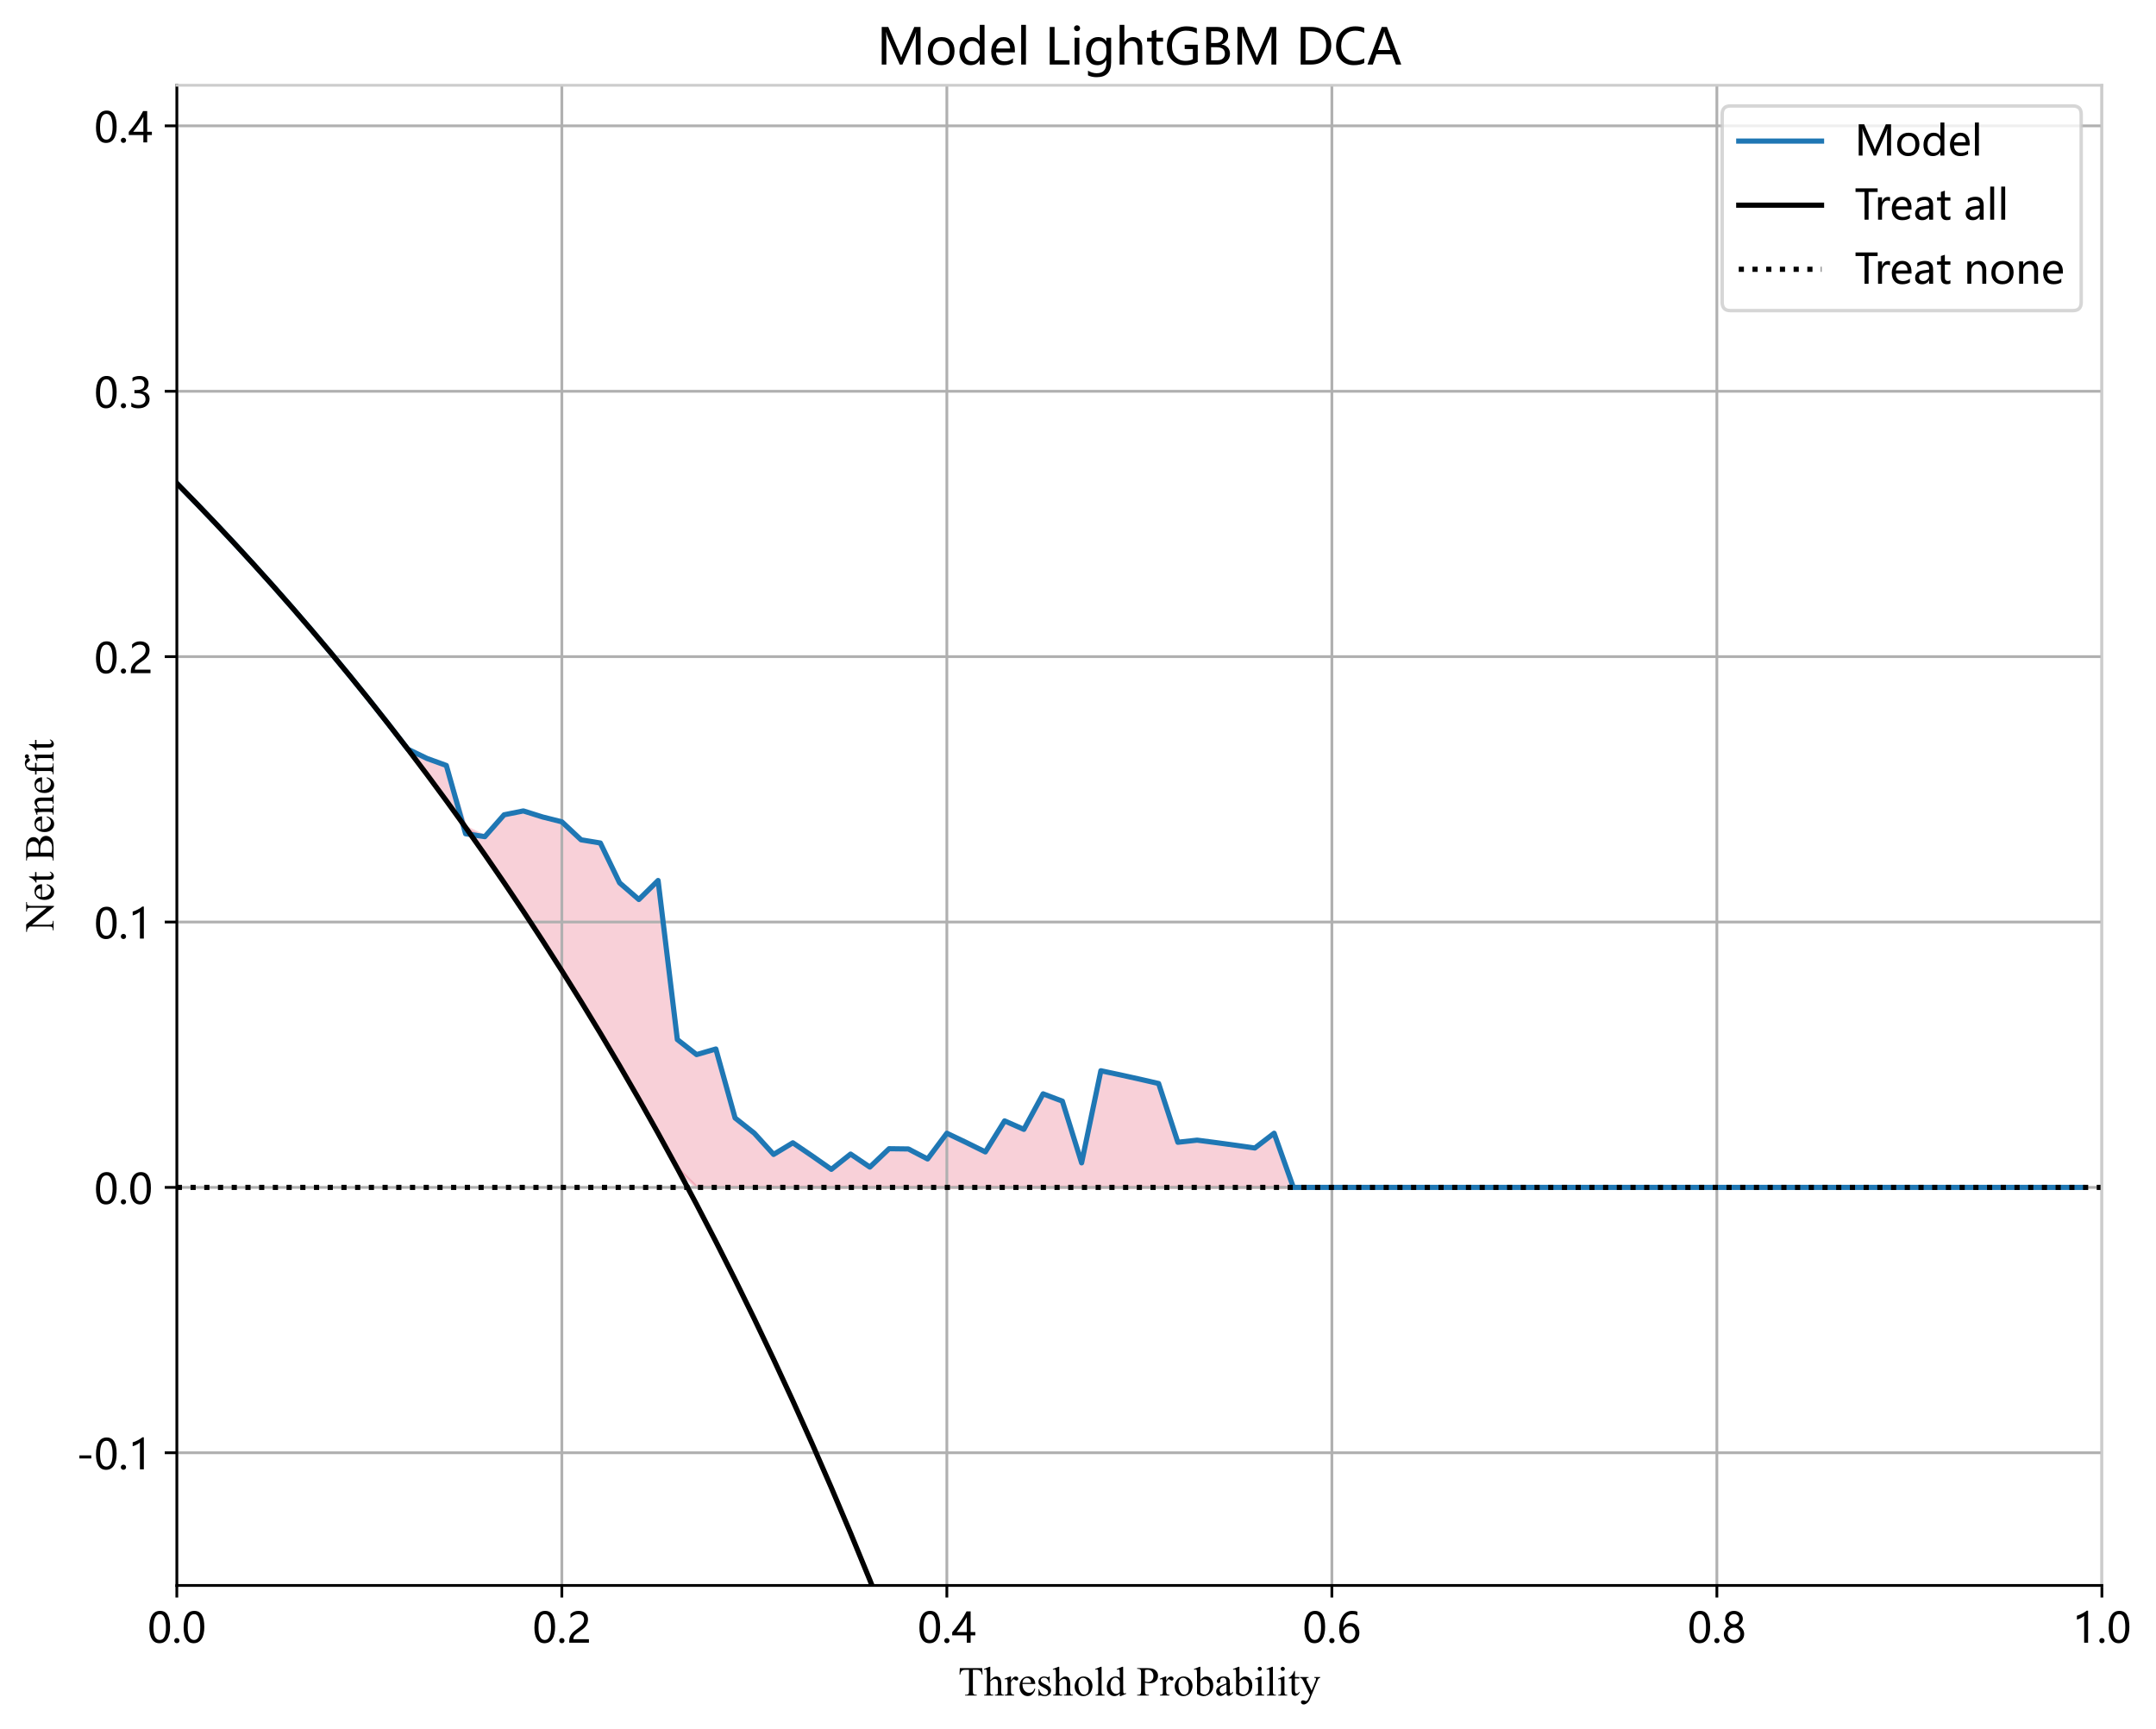 <?xml version="1.0" encoding="utf-8" standalone="no"?>
<!DOCTYPE svg PUBLIC "-//W3C//DTD SVG 1.1//EN"
  "http://www.w3.org/Graphics/SVG/1.1/DTD/svg11.dtd">
<!-- Created with matplotlib (https://matplotlib.org/) -->
<svg height="501.288pt" version="1.1" viewBox="0 0 624.936 501.288" width="624.936pt" xmlns="http://www.w3.org/2000/svg" xmlns:xlink="http://www.w3.org/1999/xlink">
 <defs>
  <style type="text/css">
*{stroke-linecap:butt;stroke-linejoin:round;}
  </style>
 </defs>
 <g id="figure_1">
  <g id="patch_1">
   <path d="M 0 501.288 
L 624.936 501.288 
L 624.936 0 
L 0 0 
z
" style="fill:#ffffff;"/>
  </g>
  <g id="axes_1">
   <g id="patch_2">
    <path d="M 51.254 459.591 
L 609.254 459.591 
L 609.254 24.711 
L 51.254 24.711 
z
" style="fill:#ffffff;"/>
   </g>
   <g id="PolyCollection_1">
    <defs>
     <path d="M 51.254 -361.185 
L 51.254 -361.185 
L 56.834 -355.476 
L 62.414 -349.651 
L 67.994 -343.705 
L 73.574 -337.636 
L 79.154 -331.438 
L 84.734 -325.109 
L 90.314 -318.644 
L 95.894 -312.038 
L 101.474 -305.288 
L 107.054 -298.387 
L 112.634 -291.331 
L 118.214 -284.114 
L 123.794 -281.424 
L 129.374 -279.401 
L 134.954 -261.446 
L 140.534 -258.764 
L 146.114 -265.096 
L 151.694 -266.221 
L 157.274 -264.468 
L 162.854 -263.062 
L 168.434 -257.846 
L 174.014 -256.923 
L 179.594 -245.375 
L 185.174 -240.546 
L 190.754 -246.054 
L 196.334 -199.946 
L 201.914 -195.586 
L 207.494 -197.211 
L 213.074 -177.212 
L 218.654 -172.789 
L 224.234 -166.646 
L 229.814 -170.019 
L 235.394 -166.228 
L 240.974 -162.323 
L 246.554 -166.751 
L 252.134 -162.977 
L 257.714 -168.304 
L 263.294 -168.232 
L 268.874 -165.326 
L 274.454 -172.789 
L 280.034 -170.129 
L 285.614 -167.376 
L 291.194 -176.37 
L 296.774 -173.911 
L 302.354 -184.207 
L 307.934 -182.093 
L 313.514 -164.199 
L 319.094 -190.904 
L 324.674 -189.72 
L 330.254 -188.489 
L 335.834 -187.208 
L 341.414 -170.173 
L 346.994 -170.785 
L 352.574 -170.059 
L 358.154 -169.301 
L 363.734 -168.508 
L 369.314 -172.789 
L 374.894 -157.09 
L 380.474 -157.09 
L 386.054 -157.09 
L 391.634 -157.09 
L 397.214 -157.09 
L 402.794 -157.09 
L 408.374 -157.09 
L 413.954 -157.09 
L 419.534 -157.09 
L 425.114 -157.09 
L 430.694 -157.09 
L 436.274 -157.09 
L 441.854 -157.09 
L 447.434 -157.09 
L 453.014 -157.09 
L 458.594 -157.09 
L 464.174 -157.09 
L 469.754 -157.09 
L 475.334 -157.09 
L 480.914 -157.09 
L 486.494 -157.09 
L 492.074 -157.09 
L 497.654 -157.09 
L 503.234 -157.09 
L 508.814 -157.09 
L 514.394 -157.09 
L 519.974 -157.09 
L 525.554 -157.09 
L 531.134 -157.09 
L 536.714 -157.09 
L 542.294 -157.09 
L 547.874 -157.09 
L 553.454 -157.09 
L 559.034 -157.09 
L 564.614 -157.09 
L 570.194 -157.09 
L 575.774 -157.09 
L 581.354 -157.09 
L 586.934 -157.09 
L 592.514 -157.09 
L 598.094 -157.09 
L 603.674 -157.09 
L 603.674 -157.09 
L 603.674 -157.09 
L 598.094 -157.09 
L 592.514 -157.09 
L 586.934 -157.09 
L 581.354 -157.09 
L 575.774 -157.09 
L 570.194 -157.09 
L 564.614 -157.09 
L 559.034 -157.09 
L 553.454 -157.09 
L 547.874 -157.09 
L 542.294 -157.09 
L 536.714 -157.09 
L 531.134 -157.09 
L 525.554 -157.09 
L 519.974 -157.09 
L 514.394 -157.09 
L 508.814 -157.09 
L 503.234 -157.09 
L 497.654 -157.09 
L 492.074 -157.09 
L 486.494 -157.09 
L 480.914 -157.09 
L 475.334 -157.09 
L 469.754 -157.09 
L 464.174 -157.09 
L 458.594 -157.09 
L 453.014 -157.09 
L 447.434 -157.09 
L 441.854 -157.09 
L 436.274 -157.09 
L 430.694 -157.09 
L 425.114 -157.09 
L 419.534 -157.09 
L 413.954 -157.09 
L 408.374 -157.09 
L 402.794 -157.09 
L 397.214 -157.09 
L 391.634 -157.09 
L 386.054 -157.09 
L 380.474 -157.09 
L 374.894 -157.09 
L 369.314 -157.09 
L 363.734 -157.09 
L 358.154 -157.09 
L 352.574 -157.09 
L 346.994 -157.09 
L 341.414 -157.09 
L 335.834 -157.09 
L 330.254 -157.09 
L 324.674 -157.09 
L 319.094 -157.09 
L 313.514 -157.09 
L 307.934 -157.09 
L 302.354 -157.09 
L 296.774 -157.09 
L 291.194 -157.09 
L 285.614 -157.09 
L 280.034 -157.09 
L 274.454 -157.09 
L 268.874 -157.09 
L 263.294 -157.09 
L 257.714 -157.09 
L 252.134 -157.09 
L 246.554 -157.09 
L 240.974 -157.09 
L 235.394 -157.09 
L 229.814 -157.09 
L 224.234 -157.09 
L 218.654 -157.09 
L 213.074 -157.09 
L 207.494 -157.09 
L 201.914 -157.09 
L 196.334 -162.606 
L 190.754 -172.789 
L 185.174 -182.705 
L 179.594 -192.363 
L 174.014 -201.773 
L 168.434 -210.946 
L 162.854 -219.888 
L 157.274 -228.61 
L 151.694 -237.12 
L 146.114 -245.424 
L 140.534 -253.53 
L 134.954 -261.446 
L 129.374 -269.178 
L 123.794 -276.732 
L 118.214 -284.114 
L 112.634 -291.331 
L 107.054 -298.387 
L 101.474 -305.288 
L 95.894 -312.038 
L 90.314 -318.644 
L 84.734 -325.109 
L 79.154 -331.438 
L 73.574 -337.636 
L 67.994 -343.705 
L 62.414 -349.651 
L 56.834 -355.476 
L 51.254 -361.185 
z
" id="m9f1c7fc26a" style="stroke:#dc143c;stroke-opacity:0.2;"/>
    </defs>
    <g clip-path="url(#p919f50ccfc)">
     <use style="fill:#dc143c;fill-opacity:0.2;stroke:#dc143c;stroke-opacity:0.2;" x="0" xlink:href="#m9f1c7fc26a" y="501.288"/>
    </g>
   </g>
   <g id="matplotlib.axis_1">
    <g id="xtick_1">
     <g id="line2d_1">
      <path clip-path="url(#p919f50ccfc)" d="M 51.254 459.591 
L 51.254 24.711 
" style="fill:none;stroke:#b0b0b0;stroke-linecap:square;stroke-width:0.8;"/>
     </g>
     <g id="line2d_2">
      <defs>
       <path d="M 0 0 
L 0 3.5 
" id="mbd2f97ac6e" style="stroke:#000000;stroke-width:0.8;"/>
      </defs>
      <g>
       <use style="stroke:#000000;stroke-width:0.8;" x="51.254" xlink:href="#mbd2f97ac6e" y="459.591"/>
      </g>
     </g>
     <g id="text_1">
      <!-- 0.0 -->
      <defs>
       <path d="M 4.438 36.328 
Q 4.438 56.344 11.078 66.625 
Q 17.719 76.906 30.328 76.906 
Q 54.344 76.906 54.344 38.141 
Q 54.344 19 47.578 8.859 
Q 40.828 -1.266 28.609 -1.266 
Q 17.094 -1.266 10.766 8.344 
Q 4.438 17.969 4.438 36.328 
z
M 14.203 36.766 
Q 14.203 6.641 29.5 6.641 
Q 44.531 6.641 44.531 37.25 
Q 44.531 68.953 29.781 68.953 
Q 14.203 68.953 14.203 36.766 
z
" id="MicrosoftYaHei-48"/>
       <path d="M 5.812 5.031 
Q 5.812 7.672 7.609 9.469 
Q 9.422 11.281 12.109 11.281 
Q 14.844 11.281 16.641 9.453 
Q 18.453 7.625 18.453 5.031 
Q 18.453 2.484 16.641 0.656 
Q 14.844 -1.172 12.062 -1.172 
Q 9.375 -1.172 7.594 0.656 
Q 5.812 2.484 5.812 5.031 
z
" id="MicrosoftYaHei-46"/>
      </defs>
      <g transform="translate(42.773 476.183)scale(0.12 -0.12)">
       <use xlink:href="#MicrosoftYaHei-48"/>
       <use x="58.643" xlink:href="#MicrosoftYaHei-46"/>
       <use x="82.715" xlink:href="#MicrosoftYaHei-48"/>
      </g>
     </g>
    </g>
    <g id="xtick_2">
     <g id="line2d_3">
      <path clip-path="url(#p919f50ccfc)" d="M 162.854 459.591 
L 162.854 24.711 
" style="fill:none;stroke:#b0b0b0;stroke-linecap:square;stroke-width:0.8;"/>
     </g>
     <g id="line2d_4">
      <g>
       <use style="stroke:#000000;stroke-width:0.8;" x="162.854" xlink:href="#mbd2f97ac6e" y="459.591"/>
      </g>
     </g>
     <g id="text_2">
      <!-- 0.2 -->
      <defs>
       <path d="M 41.656 55.812 
Q 41.656 61.922 37.797 65.406 
Q 33.938 68.891 27.297 68.891 
Q 22.609 68.891 17.812 66.5 
Q 13.031 64.109 8.891 59.672 
L 8.891 68.953 
Q 12.594 72.797 17.297 74.844 
Q 22.016 76.906 28.375 76.906 
Q 38.625 76.906 44.875 71.406 
Q 51.125 65.922 51.125 56.547 
Q 51.125 48.188 47.281 42.078 
Q 43.453 35.984 34.188 29.594 
Q 24.703 23.047 21.5 20.219 
Q 18.312 17.391 17.031 14.797 
Q 15.766 12.203 15.766 8.5 
L 53.375 8.5 
L 53.375 0 
L 5.812 0 
L 5.812 3.766 
Q 5.812 10.297 7.594 14.859 
Q 9.375 19.438 13.469 23.75 
Q 17.578 28.078 26.266 34.125 
Q 35.156 40.375 38.406 45.094 
Q 41.656 49.812 41.656 55.812 
z
" id="MicrosoftYaHei-50"/>
      </defs>
      <g transform="translate(154.373 476.183)scale(0.12 -0.12)">
       <use xlink:href="#MicrosoftYaHei-48"/>
       <use x="58.643" xlink:href="#MicrosoftYaHei-46"/>
       <use x="82.715" xlink:href="#MicrosoftYaHei-50"/>
      </g>
     </g>
    </g>
    <g id="xtick_3">
     <g id="line2d_5">
      <path clip-path="url(#p919f50ccfc)" d="M 274.454 459.591 
L 274.454 24.711 
" style="fill:none;stroke:#b0b0b0;stroke-linecap:square;stroke-width:0.8;"/>
     </g>
     <g id="line2d_6">
      <g>
       <use style="stroke:#000000;stroke-width:0.8;" x="274.454" xlink:href="#mbd2f97ac6e" y="459.591"/>
      </g>
     </g>
     <g id="text_3">
      <!-- 0.4 -->
      <defs>
       <path d="M 45.406 75.641 
L 45.406 25.688 
L 56.734 25.688 
L 56.734 17.781 
L 45.406 17.781 
L 45.406 0 
L 36.141 0 
L 36.141 17.781 
L 0.828 17.781 
L 0.828 25.25 
Q 10.25 35.844 19.766 49.656 
Q 29.297 63.484 35.5 75.641 
z
M 11.578 25.688 
L 36.141 25.688 
L 36.141 61.719 
Q 31.062 52.594 25.25 44.016 
Q 19.438 35.453 11.578 25.688 
z
" id="MicrosoftYaHei-52"/>
      </defs>
      <g transform="translate(265.973 476.183)scale(0.12 -0.12)">
       <use xlink:href="#MicrosoftYaHei-48"/>
       <use x="58.643" xlink:href="#MicrosoftYaHei-46"/>
       <use x="82.715" xlink:href="#MicrosoftYaHei-52"/>
      </g>
     </g>
    </g>
    <g id="xtick_4">
     <g id="line2d_7">
      <path clip-path="url(#p919f50ccfc)" d="M 386.054 459.591 
L 386.054 24.711 
" style="fill:none;stroke:#b0b0b0;stroke-linecap:square;stroke-width:0.8;"/>
     </g>
     <g id="line2d_8">
      <g>
       <use style="stroke:#000000;stroke-width:0.8;" x="386.054" xlink:href="#mbd2f97ac6e" y="459.591"/>
      </g>
     </g>
     <g id="text_4">
      <!-- 0.6 -->
      <defs>
       <path d="M 49.703 65.922 
Q 43.797 68.953 37.359 68.953 
Q 27.547 68.953 21.578 60.406 
Q 15.625 51.859 15.531 37.062 
L 15.766 37.062 
Q 21.141 47.469 32.906 47.469 
Q 42.719 47.469 48.578 41.062 
Q 54.438 34.672 54.438 24.078 
Q 54.438 12.984 47.672 5.859 
Q 40.922 -1.266 30.422 -1.266 
Q 18.891 -1.266 12.328 7.734 
Q 5.766 16.75 5.766 33.297 
Q 5.766 53.328 14.375 65.109 
Q 23 76.906 37.062 76.906 
Q 45.125 76.906 49.703 74.703 
z
M 16.109 24.75 
Q 16.109 17.281 20.094 11.953 
Q 24.078 6.641 30.672 6.641 
Q 36.922 6.641 40.828 11.234 
Q 44.734 15.828 44.734 23.047 
Q 44.734 30.859 41.047 35.203 
Q 37.359 39.547 30.562 39.547 
Q 24.125 39.547 20.109 35.156 
Q 16.109 30.766 16.109 24.75 
z
" id="MicrosoftYaHei-54"/>
      </defs>
      <g transform="translate(377.573 476.183)scale(0.12 -0.12)">
       <use xlink:href="#MicrosoftYaHei-48"/>
       <use x="58.643" xlink:href="#MicrosoftYaHei-46"/>
       <use x="82.715" xlink:href="#MicrosoftYaHei-54"/>
      </g>
     </g>
    </g>
    <g id="xtick_5">
     <g id="line2d_9">
      <path clip-path="url(#p919f50ccfc)" d="M 497.654 459.591 
L 497.654 24.711 
" style="fill:none;stroke:#b0b0b0;stroke-linecap:square;stroke-width:0.8;"/>
     </g>
     <g id="line2d_10">
      <g>
       <use style="stroke:#000000;stroke-width:0.8;" x="497.654" xlink:href="#mbd2f97ac6e" y="459.591"/>
      </g>
     </g>
     <g id="text_5">
      <!-- 0.8 -->
      <defs>
       <path d="M 4.781 21.094 
Q 4.781 27.641 8.688 33.156 
Q 12.594 38.672 18.75 41.016 
Q 13.812 43.797 10.938 48.141 
Q 8.062 52.484 8.062 57.562 
Q 8.062 62.938 10.812 67.375 
Q 13.578 71.828 18.484 74.359 
Q 23.391 76.906 29.297 76.906 
Q 35.25 76.906 40.188 74.391 
Q 45.125 71.875 47.859 67.422 
Q 50.594 62.984 50.594 57.562 
Q 50.594 52.594 47.781 48.219 
Q 44.969 43.844 39.984 41.016 
Q 46.141 38.625 50 33.109 
Q 53.859 27.594 53.859 21.094 
Q 53.859 14.656 50.781 9.547 
Q 47.703 4.438 42.031 1.609 
Q 36.375 -1.219 29.297 -1.219 
Q 22.266 -1.219 16.641 1.609 
Q 11.031 4.438 7.906 9.562 
Q 4.781 14.703 4.781 21.094 
z
M 14.156 21.531 
Q 14.156 14.797 18.312 10.734 
Q 22.469 6.688 29.344 6.688 
Q 36.078 6.688 40.344 10.812 
Q 44.625 14.938 44.625 21.531 
Q 44.625 27.781 40.297 32.047 
Q 35.984 36.328 29.344 36.328 
Q 22.75 36.328 18.453 32.156 
Q 14.156 27.984 14.156 21.531 
z
M 16.891 56.781 
Q 16.891 51.703 20.5 48.062 
Q 24.125 44.438 29.344 44.438 
Q 34.469 44.438 38.203 48.094 
Q 41.938 51.766 41.938 56.781 
Q 41.938 61.922 38.344 65.484 
Q 34.766 69.047 29.344 69.047 
Q 23.969 69.047 20.422 65.547 
Q 16.891 62.062 16.891 56.781 
z
" id="MicrosoftYaHei-56"/>
      </defs>
      <g transform="translate(489.173 476.183)scale(0.12 -0.12)">
       <use xlink:href="#MicrosoftYaHei-48"/>
       <use x="58.643" xlink:href="#MicrosoftYaHei-46"/>
       <use x="82.715" xlink:href="#MicrosoftYaHei-56"/>
      </g>
     </g>
    </g>
    <g id="xtick_6">
     <g id="line2d_11">
      <path clip-path="url(#p919f50ccfc)" d="M 609.254 459.591 
L 609.254 24.711 
" style="fill:none;stroke:#b0b0b0;stroke-linecap:square;stroke-width:0.8;"/>
     </g>
     <g id="line2d_12">
      <g>
       <use style="stroke:#000000;stroke-width:0.8;" x="609.254" xlink:href="#mbd2f97ac6e" y="459.591"/>
      </g>
     </g>
     <g id="text_6">
      <!-- 1.0 -->
      <defs>
       <path d="M 27.828 0 
L 27.828 64.703 
Q 25.594 62.453 20.234 59.672 
Q 14.891 56.891 10.359 55.766 
L 10.359 65.141 
Q 16.359 66.797 23.188 70.438 
Q 30.031 74.078 33.688 77.297 
L 37.312 77.297 
L 37.312 0 
z
" id="MicrosoftYaHei-49"/>
      </defs>
      <g transform="translate(600.773 476.183)scale(0.12 -0.12)">
       <use xlink:href="#MicrosoftYaHei-49"/>
       <use x="58.643" xlink:href="#MicrosoftYaHei-46"/>
       <use x="82.715" xlink:href="#MicrosoftYaHei-48"/>
      </g>
     </g>
    </g>
    <g id="text_7">
     <!-- Threshold Probability -->
     <defs>
      <path d="M 57.859 66.219 
L 58.594 50.688 
L 56.734 50.688 
Q 56.203 54.781 55.281 56.547 
Q 53.766 59.375 51.25 60.719 
Q 48.734 62.062 44.625 62.062 
L 35.297 62.062 
L 35.297 11.469 
Q 35.297 5.375 36.625 3.859 
Q 38.484 1.812 42.328 1.812 
L 44.625 1.812 
L 44.625 0 
L 16.547 0 
L 16.547 1.812 
L 18.891 1.812 
Q 23.094 1.812 24.859 4.344 
Q 25.922 5.906 25.922 11.469 
L 25.922 62.062 
L 17.969 62.062 
Q 13.328 62.062 11.375 61.375 
Q 8.844 60.453 7.031 57.812 
Q 5.219 55.172 4.891 50.688 
L 3.031 50.688 
L 3.812 66.219 
z
" id="TimesNewRomanPSMT-84"/>
      <path d="M 16.266 69.438 
L 16.266 36.719 
Q 21.688 42.672 24.859 44.359 
Q 28.031 46.047 31.203 46.047 
Q 35.016 46.047 37.75 43.938 
Q 40.484 41.844 41.797 37.359 
Q 42.719 34.234 42.719 25.922 
L 42.719 10.109 
Q 42.719 5.859 43.406 4.297 
Q 43.891 3.125 45.062 2.438 
Q 46.234 1.766 49.359 1.766 
L 49.359 0 
L 27.391 0 
L 27.391 1.766 
L 28.422 1.766 
Q 31.547 1.766 32.766 2.703 
Q 33.984 3.656 34.469 5.516 
Q 34.625 6.297 34.625 10.109 
L 34.625 25.922 
Q 34.625 33.25 33.859 35.547 
Q 33.109 37.844 31.438 38.984 
Q 29.781 40.141 27.438 40.141 
Q 25.047 40.141 22.453 38.859 
Q 19.875 37.594 16.266 33.734 
L 16.266 10.109 
Q 16.266 5.516 16.766 4.391 
Q 17.281 3.266 18.672 2.516 
Q 20.062 1.766 23.484 1.766 
L 23.484 0 
L 1.312 0 
L 1.312 1.766 
Q 4.297 1.766 6 2.688 
Q 6.984 3.172 7.562 4.531 
Q 8.156 5.906 8.156 10.109 
L 8.156 50.594 
Q 8.156 58.25 7.781 60 
Q 7.422 61.766 6.656 62.391 
Q 5.906 63.031 4.641 63.031 
Q 3.609 63.031 1.312 62.25 
L 0.641 63.969 
L 14.016 69.438 
z
" id="TimesNewRomanPSMT-104"/>
      <path d="M 16.219 46.047 
L 16.219 35.984 
Q 21.828 46.047 27.734 46.047 
Q 30.422 46.047 32.172 44.406 
Q 33.938 42.781 33.938 40.625 
Q 33.938 38.719 32.656 37.391 
Q 31.391 36.078 29.641 36.078 
Q 27.938 36.078 25.812 37.766 
Q 23.688 39.453 22.656 39.453 
Q 21.781 39.453 20.75 38.484 
Q 18.562 36.469 16.219 31.891 
L 16.219 10.453 
Q 16.219 6.734 17.141 4.828 
Q 17.781 3.516 19.391 2.641 
Q 21 1.766 24.031 1.766 
L 24.031 0 
L 1.125 0 
L 1.125 1.766 
Q 4.547 1.766 6.203 2.828 
Q 7.422 3.609 7.906 5.328 
Q 8.156 6.156 8.156 10.062 
L 8.156 27.391 
Q 8.156 35.203 7.828 36.688 
Q 7.516 38.188 6.656 38.859 
Q 5.812 39.547 4.547 39.547 
Q 3.031 39.547 1.125 38.812 
L 0.641 40.578 
L 14.156 46.047 
z
" id="TimesNewRomanPSMT-114"/>
      <path d="M 10.641 27.875 
Q 10.594 17.922 15.484 12.25 
Q 20.359 6.594 26.953 6.594 
Q 31.344 6.594 34.594 9 
Q 37.844 11.422 40.047 17.281 
L 41.547 16.312 
Q 40.531 9.625 35.594 4.125 
Q 30.672 -1.375 23.25 -1.375 
Q 15.188 -1.375 9.453 4.906 
Q 3.719 11.188 3.719 21.781 
Q 3.719 33.25 9.594 39.672 
Q 15.484 46.094 24.359 46.094 
Q 31.891 46.094 36.719 41.141 
Q 41.547 36.188 41.547 27.875 
z
M 10.641 30.719 
L 31.344 30.719 
Q 31.109 35.016 30.328 36.766 
Q 29.109 39.5 26.688 41.062 
Q 24.266 42.625 21.625 42.625 
Q 17.578 42.625 14.375 39.469 
Q 11.188 36.328 10.641 30.719 
z
" id="TimesNewRomanPSMT-101"/>
      <path d="M 32.031 46.047 
L 32.031 30.812 
L 30.422 30.812 
Q 28.562 37.984 25.656 40.578 
Q 22.75 43.172 18.266 43.172 
Q 14.844 43.172 12.734 41.359 
Q 10.641 39.547 10.641 37.359 
Q 10.641 34.625 12.203 32.672 
Q 13.719 30.672 18.359 28.422 
L 25.484 24.953 
Q 35.406 20.125 35.406 12.203 
Q 35.406 6.109 30.781 2.359 
Q 26.172 -1.375 20.453 -1.375 
Q 16.359 -1.375 11.078 0.094 
Q 9.469 0.594 8.453 0.594 
Q 7.328 0.594 6.688 -0.688 
L 5.078 -0.688 
L 5.078 15.281 
L 6.688 15.281 
Q 8.062 8.453 11.906 4.984 
Q 15.766 1.516 20.562 1.516 
Q 23.922 1.516 26.047 3.484 
Q 28.172 5.469 28.172 8.25 
Q 28.172 11.625 25.797 13.922 
Q 23.438 16.219 16.359 19.734 
Q 9.281 23.25 7.078 26.078 
Q 4.891 28.859 4.891 33.109 
Q 4.891 38.625 8.672 42.328 
Q 12.453 46.047 18.453 46.047 
Q 21.094 46.047 24.859 44.922 
Q 27.344 44.188 28.172 44.188 
Q 28.953 44.188 29.391 44.531 
Q 29.828 44.875 30.422 46.047 
z
" id="TimesNewRomanPSMT-115"/>
      <path d="M 25 46.047 
Q 35.156 46.047 41.312 38.328 
Q 46.531 31.734 46.531 23.188 
Q 46.531 17.188 43.641 11.031 
Q 40.766 4.891 35.719 1.75 
Q 30.672 -1.375 24.469 -1.375 
Q 14.359 -1.375 8.406 6.688 
Q 3.375 13.484 3.375 21.922 
Q 3.375 28.078 6.422 34.156 
Q 9.469 40.234 14.453 43.141 
Q 19.438 46.047 25 46.047 
z
M 23.484 42.875 
Q 20.906 42.875 18.281 41.328 
Q 15.672 39.797 14.062 35.938 
Q 12.453 32.078 12.453 26.031 
Q 12.453 16.266 16.328 9.172 
Q 20.219 2.094 26.562 2.094 
Q 31.297 2.094 34.375 6 
Q 37.453 9.906 37.453 19.438 
Q 37.453 31.344 32.328 38.188 
Q 28.859 42.875 23.484 42.875 
z
" id="TimesNewRomanPSMT-111"/>
      <path d="M 18.5 69.438 
L 18.5 10.109 
Q 18.5 5.906 19.109 4.531 
Q 19.734 3.172 21 2.469 
Q 22.266 1.766 25.734 1.766 
L 25.734 0 
L 3.812 0 
L 3.812 1.766 
Q 6.891 1.766 8 2.391 
Q 9.125 3.031 9.766 4.484 
Q 10.406 5.953 10.406 10.109 
L 10.406 50.734 
Q 10.406 58.297 10.062 60.031 
Q 9.719 61.766 8.953 62.391 
Q 8.203 63.031 7.031 63.031 
Q 5.766 63.031 3.812 62.25 
L 2.984 63.969 
L 16.312 69.438 
z
" id="TimesNewRomanPSMT-108"/>
      <path d="M 34.719 5.031 
Q 31.453 1.609 28.328 0.109 
Q 25.203 -1.375 21.578 -1.375 
Q 14.266 -1.375 8.797 4.75 
Q 3.328 10.891 3.328 20.516 
Q 3.328 30.125 9.375 38.109 
Q 15.438 46.094 24.953 46.094 
Q 30.859 46.094 34.719 42.328 
L 34.719 50.594 
Q 34.719 58.25 34.344 60 
Q 33.984 61.766 33.203 62.391 
Q 32.422 63.031 31.25 63.031 
Q 29.984 63.031 27.875 62.25 
L 27.25 63.969 
L 40.578 69.438 
L 42.781 69.438 
L 42.781 17.719 
Q 42.781 9.859 43.141 8.125 
Q 43.5 6.391 44.312 5.703 
Q 45.125 5.031 46.188 5.031 
Q 47.516 5.031 49.703 5.859 
L 50.25 4.156 
L 36.969 -1.375 
L 34.719 -1.375 
z
M 34.719 8.453 
L 34.719 31.5 
Q 34.422 34.812 32.953 37.547 
Q 31.5 40.281 29.078 41.672 
Q 26.656 43.062 24.359 43.062 
Q 20.062 43.062 16.703 39.203 
Q 12.25 34.125 12.25 24.359 
Q 12.25 14.5 16.547 9.25 
Q 20.844 4 26.125 4 
Q 30.562 4 34.719 8.453 
z
" id="TimesNewRomanPSMT-100"/>
      <path id="TimesNewRomanPSMT-32"/>
      <path d="M 20.516 31 
L 20.516 11.719 
Q 20.516 5.469 21.875 3.953 
Q 23.734 1.812 27.484 1.812 
L 30.031 1.812 
L 30.031 0 
L 1.656 0 
L 1.656 1.812 
L 4.156 1.812 
Q 8.344 1.812 10.156 4.547 
Q 11.141 6.062 11.141 11.719 
L 11.141 54.5 
Q 11.141 60.75 9.812 62.25 
Q 7.906 64.406 4.156 64.406 
L 1.656 64.406 
L 1.656 66.219 
L 25.922 66.219 
Q 34.812 66.219 39.938 64.375 
Q 45.062 62.547 48.578 58.203 
Q 52.094 53.859 52.094 47.906 
Q 52.094 39.797 46.75 34.719 
Q 41.406 29.641 31.641 29.641 
Q 29.25 29.641 26.469 29.984 
Q 23.688 30.328 20.516 31 
z
M 20.516 33.797 
Q 23.094 33.297 25.094 33.047 
Q 27.094 32.812 28.516 32.812 
Q 33.594 32.812 37.281 36.734 
Q 40.969 40.672 40.969 46.922 
Q 40.969 51.219 39.203 54.906 
Q 37.453 58.594 34.219 60.422 
Q 31 62.25 26.906 62.25 
Q 24.422 62.25 20.516 61.328 
z
" id="TimesNewRomanPSMT-80"/>
      <path d="M 15.375 37.016 
Q 21.875 46.047 29.391 46.047 
Q 36.281 46.047 41.406 40.156 
Q 46.531 34.281 46.531 24.078 
Q 46.531 12.156 38.625 4.891 
Q 31.844 -1.375 23.484 -1.375 
Q 19.578 -1.375 15.547 0.047 
Q 11.531 1.469 7.328 4.297 
L 7.328 50.641 
Q 7.328 58.25 6.953 60 
Q 6.594 61.766 5.812 62.391 
Q 5.031 63.031 3.859 63.031 
Q 2.484 63.031 0.438 62.25 
L -0.25 63.969 
L 13.188 69.438 
L 15.375 69.438 
z
M 15.375 33.891 
L 15.375 7.125 
Q 17.875 4.688 20.531 3.438 
Q 23.188 2.203 25.984 2.203 
Q 30.422 2.203 34.25 7.078 
Q 38.094 11.969 38.094 21.297 
Q 38.094 29.891 34.25 34.5 
Q 30.422 39.109 25.531 39.109 
Q 22.953 39.109 20.359 37.797 
Q 18.406 36.812 15.375 33.891 
z
" id="TimesNewRomanPSMT-98"/>
      <path d="M 28.469 6.453 
Q 21.578 1.125 19.828 0.297 
Q 17.188 -0.922 14.203 -0.922 
Q 9.578 -0.922 6.562 2.25 
Q 3.562 5.422 3.562 10.594 
Q 3.562 13.875 5.031 16.266 
Q 7.031 19.578 11.984 22.5 
Q 16.938 25.438 28.469 29.641 
L 28.469 31.391 
Q 28.469 38.094 26.344 40.578 
Q 24.219 43.062 20.172 43.062 
Q 17.094 43.062 15.281 41.406 
Q 13.422 39.75 13.422 37.594 
L 13.531 34.766 
Q 13.531 32.516 12.375 31.297 
Q 11.234 30.078 9.375 30.078 
Q 7.562 30.078 6.422 31.344 
Q 5.281 32.625 5.281 34.812 
Q 5.281 39.016 9.578 42.531 
Q 13.875 46.047 21.625 46.047 
Q 27.594 46.047 31.391 44.047 
Q 34.281 42.531 35.641 39.312 
Q 36.531 37.203 36.531 30.719 
L 36.531 15.531 
Q 36.531 9.125 36.766 7.688 
Q 37.016 6.25 37.578 5.766 
Q 38.141 5.281 38.875 5.281 
Q 39.656 5.281 40.234 5.609 
Q 41.266 6.25 44.188 9.188 
L 44.188 6.453 
Q 38.719 -0.875 33.734 -0.875 
Q 31.344 -0.875 29.922 0.781 
Q 28.516 2.438 28.469 6.453 
z
M 28.469 9.625 
L 28.469 26.656 
Q 21.094 23.734 18.953 22.516 
Q 15.094 20.359 13.422 18.016 
Q 11.766 15.672 11.766 12.891 
Q 11.766 9.375 13.859 7.047 
Q 15.969 4.734 18.703 4.734 
Q 22.406 4.734 28.469 9.625 
z
" id="TimesNewRomanPSMT-97"/>
      <path d="M 14.5 69.438 
Q 16.547 69.438 17.984 67.984 
Q 19.438 66.547 19.438 64.5 
Q 19.438 62.453 17.984 60.984 
Q 16.547 59.516 14.5 59.516 
Q 12.453 59.516 10.984 60.984 
Q 9.516 62.453 9.516 64.5 
Q 9.516 66.547 10.953 67.984 
Q 12.406 69.438 14.5 69.438 
z
M 18.562 46.047 
L 18.562 10.109 
Q 18.562 5.906 19.172 4.516 
Q 19.781 3.125 20.969 2.438 
Q 22.172 1.766 25.344 1.766 
L 25.344 0 
L 3.609 0 
L 3.609 1.766 
Q 6.891 1.766 8 2.391 
Q 9.125 3.031 9.781 4.484 
Q 10.453 5.953 10.453 10.109 
L 10.453 27.344 
Q 10.453 34.625 10.016 36.766 
Q 9.672 38.328 8.938 38.938 
Q 8.203 39.547 6.938 39.547 
Q 5.562 39.547 3.609 38.812 
L 2.938 40.578 
L 16.406 46.047 
z
" id="TimesNewRomanPSMT-105"/>
      <path d="M 16.109 59.422 
L 16.109 44.734 
L 26.562 44.734 
L 26.562 41.312 
L 16.109 41.312 
L 16.109 12.312 
Q 16.109 7.953 17.359 6.438 
Q 18.609 4.938 20.562 4.938 
Q 22.172 4.938 23.688 5.938 
Q 25.203 6.938 26.031 8.891 
L 27.938 8.891 
Q 26.219 4.109 23.094 1.688 
Q 19.969 -0.734 16.656 -0.734 
Q 14.406 -0.734 12.25 0.516 
Q 10.109 1.766 9.078 4.078 
Q 8.062 6.391 8.062 11.234 
L 8.062 41.312 
L 0.984 41.312 
L 0.984 42.922 
Q 3.656 44 6.469 46.562 
Q 9.281 49.125 11.469 52.641 
Q 12.594 54.5 14.594 59.422 
z
" id="TimesNewRomanPSMT-116"/>
      <path d="M 0.594 44.734 
L 21.438 44.734 
L 21.438 42.922 
L 20.406 42.922 
Q 18.219 42.922 17.109 41.969 
Q 16.016 41.016 16.016 39.594 
Q 16.016 37.703 17.625 34.328 
L 28.516 11.766 
L 38.531 36.469 
Q 39.359 38.484 39.359 40.438 
Q 39.359 41.312 39.016 41.75 
Q 38.625 42.281 37.797 42.594 
Q 36.969 42.922 34.859 42.922 
L 34.859 44.734 
L 49.422 44.734 
L 49.422 42.922 
Q 47.609 42.719 46.625 42.125 
Q 45.656 41.547 44.484 39.938 
Q 44.047 39.266 42.828 36.188 
L 24.609 -8.453 
Q 21.969 -14.938 17.688 -18.25 
Q 13.422 -21.578 9.469 -21.578 
Q 6.594 -21.578 4.734 -19.922 
Q 2.875 -18.266 2.875 -16.109 
Q 2.875 -14.062 4.219 -12.812 
Q 5.562 -11.578 7.906 -11.578 
Q 9.516 -11.578 12.312 -12.641 
Q 14.266 -13.375 14.75 -13.375 
Q 16.219 -13.375 17.938 -11.859 
Q 19.672 -10.359 21.438 -6 
L 24.609 1.766 
L 8.547 35.5 
Q 7.812 37.016 6.203 39.266 
Q 4.984 40.969 4.203 41.547 
Q 3.078 42.328 0.594 42.922 
z
" id="TimesNewRomanPSMT-121"/>
     </defs>
     <g transform="translate(277.761 491.499)scale(0.12 -0.12)">
      <use xlink:href="#TimesNewRomanPSMT-84"/>
      <use x="61.084" xlink:href="#TimesNewRomanPSMT-104"/>
      <use x="111.084" xlink:href="#TimesNewRomanPSMT-114"/>
      <use x="144.385" xlink:href="#TimesNewRomanPSMT-101"/>
      <use x="188.77" xlink:href="#TimesNewRomanPSMT-115"/>
      <use x="227.686" xlink:href="#TimesNewRomanPSMT-104"/>
      <use x="277.686" xlink:href="#TimesNewRomanPSMT-111"/>
      <use x="327.686" xlink:href="#TimesNewRomanPSMT-108"/>
      <use x="355.469" xlink:href="#TimesNewRomanPSMT-100"/>
      <use x="405.469" xlink:href="#TimesNewRomanPSMT-32"/>
      <use x="430.469" xlink:href="#TimesNewRomanPSMT-80"/>
      <use x="486.084" xlink:href="#TimesNewRomanPSMT-114"/>
      <use x="519.385" xlink:href="#TimesNewRomanPSMT-111"/>
      <use x="569.385" xlink:href="#TimesNewRomanPSMT-98"/>
      <use x="619.385" xlink:href="#TimesNewRomanPSMT-97"/>
      <use x="663.77" xlink:href="#TimesNewRomanPSMT-98"/>
      <use x="713.77" xlink:href="#TimesNewRomanPSMT-105"/>
      <use x="741.553" xlink:href="#TimesNewRomanPSMT-108"/>
      <use x="769.336" xlink:href="#TimesNewRomanPSMT-105"/>
      <use x="797.119" xlink:href="#TimesNewRomanPSMT-116"/>
      <use x="824.902" xlink:href="#TimesNewRomanPSMT-121"/>
     </g>
    </g>
   </g>
   <g id="matplotlib.axis_2">
    <g id="ytick_1">
     <g id="line2d_13">
      <path clip-path="url(#p919f50ccfc)" d="M 51.254 421.127 
L 609.254 421.127 
" style="fill:none;stroke:#b0b0b0;stroke-linecap:square;stroke-width:0.8;"/>
     </g>
     <g id="line2d_14">
      <defs>
       <path d="M 0 0 
L -3.5 0 
" id="m94ddaba9d6" style="stroke:#000000;stroke-width:0.8;"/>
      </defs>
      <g>
       <use style="stroke:#000000;stroke-width:0.8;" x="51.254" xlink:href="#m94ddaba9d6" y="421.127"/>
      </g>
     </g>
     <g id="text_8">
      <!-- -0.1 -->
      <defs>
       <path d="M 36.375 26.266 
L 7.625 26.266 
L 7.625 33.641 
L 36.375 33.641 
z
" id="MicrosoftYaHei-45"/>
      </defs>
      <g transform="translate(22.099 425.923)scale(0.12 -0.12)">
       <use xlink:href="#MicrosoftYaHei-45"/>
       <use x="43.262" xlink:href="#MicrosoftYaHei-48"/>
       <use x="101.904" xlink:href="#MicrosoftYaHei-46"/>
       <use x="125.977" xlink:href="#MicrosoftYaHei-49"/>
      </g>
     </g>
    </g>
    <g id="ytick_2">
     <g id="line2d_15">
      <path clip-path="url(#p919f50ccfc)" d="M 51.254 344.199 
L 609.254 344.199 
" style="fill:none;stroke:#b0b0b0;stroke-linecap:square;stroke-width:0.8;"/>
     </g>
     <g id="line2d_16">
      <g>
       <use style="stroke:#000000;stroke-width:0.8;" x="51.254" xlink:href="#m94ddaba9d6" y="344.199"/>
      </g>
     </g>
     <g id="text_9">
      <!-- 0.0 -->
      <g transform="translate(27.291 348.995)scale(0.12 -0.12)">
       <use xlink:href="#MicrosoftYaHei-48"/>
       <use x="58.643" xlink:href="#MicrosoftYaHei-46"/>
       <use x="82.715" xlink:href="#MicrosoftYaHei-48"/>
      </g>
     </g>
    </g>
    <g id="ytick_3">
     <g id="line2d_17">
      <path clip-path="url(#p919f50ccfc)" d="M 51.254 267.27 
L 609.254 267.27 
" style="fill:none;stroke:#b0b0b0;stroke-linecap:square;stroke-width:0.8;"/>
     </g>
     <g id="line2d_18">
      <g>
       <use style="stroke:#000000;stroke-width:0.8;" x="51.254" xlink:href="#m94ddaba9d6" y="267.27"/>
      </g>
     </g>
     <g id="text_10">
      <!-- 0.1 -->
      <g transform="translate(27.291 272.067)scale(0.12 -0.12)">
       <use xlink:href="#MicrosoftYaHei-48"/>
       <use x="58.643" xlink:href="#MicrosoftYaHei-46"/>
       <use x="82.715" xlink:href="#MicrosoftYaHei-49"/>
      </g>
     </g>
    </g>
    <g id="ytick_4">
     <g id="line2d_19">
      <path clip-path="url(#p919f50ccfc)" d="M 51.254 190.342 
L 609.254 190.342 
" style="fill:none;stroke:#b0b0b0;stroke-linecap:square;stroke-width:0.8;"/>
     </g>
     <g id="line2d_20">
      <g>
       <use style="stroke:#000000;stroke-width:0.8;" x="51.254" xlink:href="#m94ddaba9d6" y="190.342"/>
      </g>
     </g>
     <g id="text_11">
      <!-- 0.2 -->
      <g transform="translate(27.291 195.138)scale(0.12 -0.12)">
       <use xlink:href="#MicrosoftYaHei-48"/>
       <use x="58.643" xlink:href="#MicrosoftYaHei-46"/>
       <use x="82.715" xlink:href="#MicrosoftYaHei-50"/>
      </g>
     </g>
    </g>
    <g id="ytick_5">
     <g id="line2d_21">
      <path clip-path="url(#p919f50ccfc)" d="M 51.254 113.414 
L 609.254 113.414 
" style="fill:none;stroke:#b0b0b0;stroke-linecap:square;stroke-width:0.8;"/>
     </g>
     <g id="line2d_22">
      <g>
       <use style="stroke:#000000;stroke-width:0.8;" x="51.254" xlink:href="#m94ddaba9d6" y="113.414"/>
      </g>
     </g>
     <g id="text_12">
      <!-- 0.3 -->
      <defs>
       <path d="M 6.984 12.641 
Q 14.75 6.641 24.516 6.641 
Q 32.328 6.641 36.891 10.469 
Q 41.453 14.312 41.453 20.75 
Q 41.453 35.109 20.906 35.109 
L 14.594 35.109 
L 14.594 43.016 
L 20.609 43.016 
Q 38.812 43.016 38.812 56.5 
Q 38.812 68.953 24.906 68.953 
Q 16.938 68.953 9.906 63.578 
L 9.906 72.609 
Q 17.328 76.906 27.25 76.906 
Q 36.922 76.906 42.781 71.844 
Q 48.641 66.797 48.641 58.734 
Q 48.641 43.891 33.5 39.656 
L 33.5 39.453 
Q 41.703 38.578 46.453 33.672 
Q 51.219 28.766 51.219 21.438 
Q 51.219 11.234 43.875 4.984 
Q 36.531 -1.266 24.312 -1.266 
Q 13.578 -1.266 6.984 2.734 
z
" id="MicrosoftYaHei-51"/>
      </defs>
      <g transform="translate(27.291 118.21)scale(0.12 -0.12)">
       <use xlink:href="#MicrosoftYaHei-48"/>
       <use x="58.643" xlink:href="#MicrosoftYaHei-46"/>
       <use x="82.715" xlink:href="#MicrosoftYaHei-51"/>
      </g>
     </g>
    </g>
    <g id="ytick_6">
     <g id="line2d_23">
      <path clip-path="url(#p919f50ccfc)" d="M 51.254 36.486 
L 609.254 36.486 
" style="fill:none;stroke:#b0b0b0;stroke-linecap:square;stroke-width:0.8;"/>
     </g>
     <g id="line2d_24">
      <g>
       <use style="stroke:#000000;stroke-width:0.8;" x="51.254" xlink:href="#m94ddaba9d6" y="36.486"/>
      </g>
     </g>
     <g id="text_13">
      <!-- 0.4 -->
      <g transform="translate(27.291 41.282)scale(0.12 -0.12)">
       <use xlink:href="#MicrosoftYaHei-48"/>
       <use x="58.643" xlink:href="#MicrosoftYaHei-46"/>
       <use x="82.715" xlink:href="#MicrosoftYaHei-52"/>
      </g>
     </g>
    </g>
    <g id="text_14">
     <!-- Net Benefit -->
     <defs>
      <path d="M -1.312 66.219 
L 16.656 66.219 
L 57.125 16.547 
L 57.125 54.734 
Q 57.125 60.844 55.766 62.359 
Q 53.953 64.406 50.047 64.406 
L 47.75 64.406 
L 47.75 66.219 
L 70.797 66.219 
L 70.797 64.406 
L 68.453 64.406 
Q 64.266 64.406 62.5 61.859 
Q 61.422 60.297 61.422 54.734 
L 61.422 -1.078 
L 59.672 -1.078 
L 16.016 52.25 
L 16.016 11.469 
Q 16.016 5.375 17.328 3.859 
Q 19.188 1.812 23.047 1.812 
L 25.391 1.812 
L 25.391 0 
L 2.344 0 
L 2.344 1.812 
L 4.641 1.812 
Q 8.891 1.812 10.641 4.344 
Q 11.719 5.906 11.719 11.469 
L 11.719 57.516 
Q 8.844 60.891 7.344 61.953 
Q 5.859 63.031 2.984 63.969 
Q 1.562 64.406 -1.312 64.406 
z
" id="TimesNewRomanPSMT-78"/>
      <path d="M 46.188 33.797 
Q 53.078 32.328 56.5 29.109 
Q 61.234 24.609 61.234 18.109 
Q 61.234 13.188 58.109 8.672 
Q 54.984 4.156 49.531 2.078 
Q 44.094 0 32.906 0 
L 1.656 0 
L 1.656 1.812 
L 4.156 1.812 
Q 8.297 1.812 10.109 4.438 
Q 11.234 6.156 11.234 11.719 
L 11.234 54.5 
Q 11.234 60.641 9.812 62.25 
Q 7.906 64.406 4.156 64.406 
L 1.656 64.406 
L 1.656 66.219 
L 30.281 66.219 
Q 38.281 66.219 43.109 65.047 
Q 50.438 63.281 54.297 58.812 
Q 58.156 54.344 58.156 48.531 
Q 58.156 43.562 55.125 39.625 
Q 52.094 35.688 46.188 33.797 
z
M 20.609 36.422 
Q 22.406 36.078 24.719 35.906 
Q 27.047 35.75 29.828 35.75 
Q 36.969 35.75 40.547 37.281 
Q 44.141 38.812 46.047 41.984 
Q 47.953 45.172 47.953 48.922 
Q 47.953 54.734 43.219 58.828 
Q 38.484 62.938 29.391 62.938 
Q 24.516 62.938 20.609 61.859 
z
M 20.609 4.781 
Q 26.266 3.469 31.781 3.469 
Q 40.625 3.469 45.266 7.438 
Q 49.906 11.422 49.906 17.281 
Q 49.906 21.141 47.797 24.703 
Q 45.703 28.266 40.969 30.312 
Q 36.234 32.375 29.25 32.375 
Q 26.219 32.375 24.062 32.266 
Q 21.922 32.172 20.609 31.938 
z
" id="TimesNewRomanPSMT-66"/>
      <path d="M 16.156 36.578 
Q 24.031 46.047 31.156 46.047 
Q 34.812 46.047 37.453 44.219 
Q 40.094 42.391 41.656 38.188 
Q 42.719 35.25 42.719 29.203 
L 42.719 10.109 
Q 42.719 5.859 43.406 4.344 
Q 43.953 3.125 45.141 2.438 
Q 46.344 1.766 49.562 1.766 
L 49.562 0 
L 27.438 0 
L 27.438 1.766 
L 28.375 1.766 
Q 31.5 1.766 32.734 2.703 
Q 33.984 3.656 34.469 5.516 
Q 34.672 6.25 34.672 10.109 
L 34.672 28.422 
Q 34.672 34.516 33.078 37.281 
Q 31.5 40.047 27.734 40.047 
Q 21.922 40.047 16.156 33.688 
L 16.156 10.109 
Q 16.156 5.562 16.703 4.5 
Q 17.391 3.078 18.578 2.422 
Q 19.781 1.766 23.438 1.766 
L 23.438 0 
L 1.312 0 
L 1.312 1.766 
L 2.297 1.766 
Q 5.719 1.766 6.906 3.484 
Q 8.109 5.219 8.109 10.109 
L 8.109 26.703 
Q 8.109 34.766 7.734 36.516 
Q 7.375 38.281 6.609 38.906 
Q 5.859 39.547 4.594 39.547 
Q 3.219 39.547 1.312 38.812 
L 0.594 40.578 
L 14.062 46.047 
L 16.156 46.047 
z
" id="TimesNewRomanPSMT-110"/>
      <path d="M 20.609 41.219 
L 20.609 11.812 
Q 20.609 5.562 21.969 3.906 
Q 23.781 1.766 26.812 1.766 
L 30.859 1.766 
L 30.859 0 
L 4.156 0 
L 4.156 1.766 
L 6.156 1.766 
Q 8.109 1.766 9.719 2.734 
Q 11.328 3.719 11.938 5.375 
Q 12.547 7.031 12.547 11.812 
L 12.547 41.219 
L 3.859 41.219 
L 3.859 44.734 
L 12.547 44.734 
L 12.547 47.656 
Q 12.547 54.344 14.688 58.984 
Q 16.844 63.625 21.266 66.484 
Q 25.688 69.344 31.203 69.344 
Q 36.328 69.344 40.625 66.016 
Q 43.453 63.812 43.453 61.078 
Q 43.453 59.625 42.188 58.328 
Q 40.922 57.031 39.453 57.031 
Q 38.328 57.031 37.078 57.828 
Q 35.844 58.641 34.031 61.297 
Q 32.234 63.969 30.719 64.891 
Q 29.203 65.828 27.344 65.828 
Q 25.094 65.828 23.531 64.625 
Q 21.969 63.422 21.281 60.906 
Q 20.609 58.406 20.609 47.953 
L 20.609 44.734 
L 32.125 44.734 
L 32.125 41.219 
z
" id="TimesNewRomanPSMT-102"/>
     </defs>
     <g transform="translate(15.533 269.975)rotate(-90)scale(0.12 -0.12)">
      <use xlink:href="#TimesNewRomanPSMT-78"/>
      <use x="72.217" xlink:href="#TimesNewRomanPSMT-101"/>
      <use x="116.602" xlink:href="#TimesNewRomanPSMT-116"/>
      <use x="144.385" xlink:href="#TimesNewRomanPSMT-32"/>
      <use x="169.385" xlink:href="#TimesNewRomanPSMT-66"/>
      <use x="236.084" xlink:href="#TimesNewRomanPSMT-101"/>
      <use x="280.469" xlink:href="#TimesNewRomanPSMT-110"/>
      <use x="330.469" xlink:href="#TimesNewRomanPSMT-101"/>
      <use x="374.854" xlink:href="#TimesNewRomanPSMT-102"/>
      <use x="408.154" xlink:href="#TimesNewRomanPSMT-105"/>
      <use x="435.938" xlink:href="#TimesNewRomanPSMT-116"/>
     </g>
    </g>
   </g>
   <g id="line2d_25">
    <path clip-path="url(#p919f50ccfc)" d="M 51.254 140.103 
L 56.834 145.812 
L 62.414 151.638 
L 67.994 157.583 
L 73.574 163.653 
L 79.154 169.85 
L 84.734 176.179 
L 90.314 182.644 
L 95.894 189.25 
L 101.474 196.001 
L 107.054 202.902 
L 112.634 209.958 
L 118.214 217.174 
L 123.794 219.865 
L 129.374 221.888 
L 134.954 241.689 
L 140.534 242.525 
L 146.114 236.193 
L 151.694 235.067 
L 157.274 236.821 
L 162.854 238.226 
L 168.434 243.443 
L 174.014 244.365 
L 179.594 255.914 
L 185.174 260.743 
L 190.754 255.234 
L 196.334 301.343 
L 201.914 305.702 
L 207.494 304.077 
L 213.074 324.077 
L 218.654 328.499 
L 224.234 334.642 
L 229.814 331.27 
L 235.394 335.06 
L 240.974 338.965 
L 246.554 334.537 
L 252.134 338.311 
L 257.714 332.985 
L 263.294 333.057 
L 268.874 335.963 
L 274.454 328.499 
L 280.034 331.16 
L 285.614 333.913 
L 291.194 324.918 
L 296.774 327.378 
L 302.354 317.081 
L 307.934 319.196 
L 313.514 337.089 
L 319.094 310.384 
L 324.674 311.568 
L 330.254 312.799 
L 335.834 314.081 
L 341.414 331.116 
L 346.994 330.503 
L 352.574 331.229 
L 358.154 331.988 
L 363.734 332.781 
L 369.314 328.499 
L 374.894 344.199 
L 380.474 344.199 
L 386.054 344.199 
L 391.634 344.199 
L 397.214 344.199 
L 402.794 344.199 
L 408.374 344.199 
L 413.954 344.199 
L 419.534 344.199 
L 425.114 344.199 
L 430.694 344.199 
L 436.274 344.199 
L 441.854 344.199 
L 447.434 344.199 
L 453.014 344.199 
L 458.594 344.199 
L 464.174 344.199 
L 469.754 344.199 
L 475.334 344.199 
L 480.914 344.199 
L 486.494 344.199 
L 492.074 344.199 
L 497.654 344.199 
L 503.234 344.199 
L 508.814 344.199 
L 514.394 344.199 
L 519.974 344.199 
L 525.554 344.199 
L 531.134 344.199 
L 536.714 344.199 
L 542.294 344.199 
L 547.874 344.199 
L 553.454 344.199 
L 559.034 344.199 
L 564.614 344.199 
L 570.194 344.199 
L 575.774 344.199 
L 581.354 344.199 
L 586.934 344.199 
L 592.514 344.199 
L 598.094 344.199 
L 603.674 344.199 
" style="fill:none;stroke:#1f77b4;stroke-linecap:square;stroke-width:1.5;"/>
   </g>
   <g id="line2d_26">
    <path clip-path="url(#p919f50ccfc)" d="M 51.254 140.103 
L 56.834 145.812 
L 62.414 151.638 
L 67.994 157.583 
L 73.574 163.653 
L 79.154 169.85 
L 84.734 176.179 
L 90.314 182.644 
L 95.894 189.25 
L 101.474 196.001 
L 107.054 202.902 
L 112.634 209.958 
L 118.214 217.174 
L 123.794 224.557 
L 129.374 232.111 
L 134.954 239.842 
L 140.534 247.758 
L 146.114 255.865 
L 151.694 264.169 
L 157.274 272.678 
L 162.854 281.4 
L 168.434 290.343 
L 174.014 299.515 
L 179.594 308.925 
L 185.174 318.583 
L 190.754 328.499 
L 196.334 338.683 
L 201.914 349.145 
L 207.494 359.898 
L 213.074 370.954 
L 218.654 382.326 
L 224.234 394.028 
L 229.814 406.074 
L 235.394 418.479 
L 240.974 431.26 
L 246.554 444.435 
L 252.134 458.021 
L 257.714 472.039 
L 263.294 486.508 
L 268.874 501.452 
L 269.176 502.288 
" style="fill:none;stroke:#000000;stroke-linecap:square;stroke-width:1.5;"/>
   </g>
   <g id="line2d_27">
    <path clip-path="url(#p919f50ccfc)" d="M 51.254 344.199 
L 609.254 344.199 
" style="fill:none;stroke:#000000;stroke-dasharray:1.5,2.475;stroke-dashoffset:0;stroke-width:1.5;"/>
   </g>
   <g id="patch_3">
    <path d="M 51.254 459.591 
L 51.254 24.711 
" style="fill:none;stroke:#000000;stroke-linecap:square;stroke-linejoin:miter;stroke-width:0.8;"/>
   </g>
   <g id="patch_4">
    <path d="M 609.254 459.591 
L 609.254 24.711 
" style="fill:none;stroke:#cccccc;stroke-linecap:square;stroke-linejoin:miter;stroke-width:0.8;"/>
   </g>
   <g id="patch_5">
    <path d="M 51.254 459.591 
L 609.254 459.591 
" style="fill:none;stroke:#000000;stroke-linecap:square;stroke-linejoin:miter;stroke-width:0.8;"/>
   </g>
   <g id="patch_6">
    <path d="M 51.254 24.711 
L 609.254 24.711 
" style="fill:none;stroke:#cccccc;stroke-linecap:square;stroke-linejoin:miter;stroke-width:0.8;"/>
   </g>
   <g id="text_15">
    <!-- Model LightGBM DCA -->
    <defs>
     <path d="M 78.172 0 
L 78.172 50.094 
Q 78.172 56.297 78.906 64.984 
L 78.656 64.984 
Q 77.391 59.516 76.422 57.375 
L 51.469 0 
L 46.047 0 
L 21.141 56.938 
Q 20.266 58.891 18.891 64.984 
L 18.609 64.984 
Q 19.094 59.719 19.094 49.656 
L 19.094 0 
L 9.766 0 
L 9.766 75.641 
L 23 75.641 
L 45.312 23.781 
Q 47.859 17.828 48.688 14.5 
L 49.031 14.5 
Q 51.562 21.484 52.594 23.969 
L 75.297 75.641 
L 87.891 75.641 
L 87.891 0 
z
" id="MicrosoftYaHei-77"/>
     <path d="M 4.938 26.422 
Q 4.938 39.797 12.406 47.531 
Q 19.875 55.281 32.672 55.281 
Q 44.828 55.281 51.734 47.828 
Q 58.641 40.375 58.641 27.25 
Q 58.641 14.453 51.266 6.594 
Q 43.891 -1.266 31.5 -1.266 
Q 19.391 -1.266 12.156 6.344 
Q 4.938 13.969 4.938 26.422 
z
M 14.703 26.703 
Q 14.703 17.391 19.406 12.016 
Q 24.125 6.641 32.078 6.641 
Q 40.281 6.641 44.578 11.891 
Q 48.875 17.141 48.875 26.953 
Q 48.875 36.812 44.578 42.078 
Q 40.281 47.359 32.078 47.359 
Q 24.031 47.359 19.359 41.844 
Q 14.703 36.328 14.703 26.703 
z
" id="MicrosoftYaHei-111"/>
     <path d="M 55.422 0 
L 45.844 0 
L 45.844 8.984 
L 45.656 8.984 
Q 39.75 -1.266 27.297 -1.266 
Q 17.047 -1.266 10.984 6.031 
Q 4.938 13.328 4.938 25.734 
Q 4.938 39.109 11.766 47.188 
Q 18.609 55.281 29.641 55.281 
Q 40.672 55.281 45.656 46.688 
L 45.844 46.688 
L 45.844 79.938 
L 55.422 79.938 
z
M 45.906 32.125 
Q 45.906 38.625 41.625 42.984 
Q 37.359 47.359 31.109 47.359 
Q 23.484 47.359 19.094 41.672 
Q 14.703 35.984 14.703 26.172 
Q 14.703 17.141 18.922 11.891 
Q 23.141 6.641 30.172 6.641 
Q 37.109 6.641 41.5 11.781 
Q 45.906 16.938 45.906 24.609 
z
" id="MicrosoftYaHei-100"/>
     <path d="M 52.547 24.562 
L 14.75 24.562 
Q 14.984 15.922 19.469 11.203 
Q 23.969 6.5 32.031 6.5 
Q 41.109 6.5 48.688 12.312 
L 48.688 3.766 
Q 41.547 -1.266 29.781 -1.266 
Q 18.062 -1.266 11.5 6.156 
Q 4.938 13.578 4.938 26.766 
Q 4.938 39.156 12.141 47.219 
Q 19.344 55.281 30.031 55.281 
Q 40.625 55.281 46.578 48.469 
Q 52.547 41.656 52.547 29.391 
z
M 42.969 32.234 
Q 42.922 39.547 39.5 43.547 
Q 36.078 47.562 29.891 47.562 
Q 24.172 47.562 20 43.312 
Q 15.828 39.062 14.75 32.234 
z
" id="MicrosoftYaHei-101"/>
     <path d="M 8.5 0 
L 8.5 79.938 
L 18.062 79.938 
L 18.062 0 
z
" id="MicrosoftYaHei-108"/>
     <path id="MicrosoftYaHei-32"/>
     <path d="M 49.656 0 
L 9.766 0 
L 9.766 75.641 
L 19.531 75.641 
L 19.531 8.641 
L 49.656 8.641 
z
" id="MicrosoftYaHei-76"/>
     <path d="M 7.375 73.047 
Q 7.375 75.594 9.109 77.312 
Q 10.844 79.047 13.375 79.047 
Q 15.969 79.047 17.75 77.344 
Q 19.531 75.641 19.531 73.047 
Q 19.531 70.516 17.75 68.828 
Q 15.969 67.141 13.375 67.141 
Q 10.797 67.141 9.078 68.828 
Q 7.375 70.516 7.375 73.047 
z
M 8.5 0 
L 8.5 54 
L 18.062 54 
L 18.062 0 
z
" id="MicrosoftYaHei-105"/>
     <path d="M 55.422 4.547 
Q 55.422 -25.438 26.312 -25.438 
Q 16.266 -25.438 8.844 -21.688 
L 8.844 -12.453 
Q 17.875 -17.484 26.172 -17.484 
Q 45.844 -17.484 45.844 3.219 
L 45.844 8.938 
L 45.656 8.938 
Q 39.5 -1.266 27.297 -1.266 
Q 17.141 -1.266 11.031 6 
Q 4.938 13.281 4.938 25.297 
Q 4.938 39.109 11.672 47.188 
Q 18.406 55.281 29.641 55.281 
Q 40.438 55.281 45.656 46.688 
L 45.844 46.688 
L 45.844 54 
L 55.422 54 
z
M 45.844 32.125 
Q 45.906 38.375 41.656 42.859 
Q 37.406 47.359 31.203 47.359 
Q 23.391 47.359 19.047 41.625 
Q 14.703 35.891 14.703 25.875 
Q 14.703 17.281 18.891 11.953 
Q 23.094 6.641 30.031 6.641 
Q 37.016 6.641 41.453 11.719 
Q 45.906 16.797 45.844 24.609 
z
" id="MicrosoftYaHei-103"/>
     <path d="M 54.156 0 
L 44.625 0 
L 44.625 31.062 
Q 44.625 47.359 32.516 47.359 
Q 26.312 47.359 22.203 42.594 
Q 18.109 37.844 18.109 30.609 
L 18.109 0 
L 8.547 0 
L 8.547 79.938 
L 18.109 79.938 
L 18.109 45.125 
L 18.312 45.125 
Q 24.516 55.281 35.938 55.281 
Q 54.156 55.281 54.156 33.25 
z
" id="MicrosoftYaHei-104"/>
     <path d="M 34.469 0.531 
Q 31.344 -1.172 26.031 -1.172 
Q 11.531 -1.172 11.531 14.891 
L 11.531 46.094 
L 2.25 46.094 
L 2.25 54 
L 11.531 54 
L 11.531 67 
L 21.047 70.016 
L 21.047 54 
L 34.469 54 
L 34.469 46.094 
L 21.047 46.094 
L 21.047 16.609 
Q 21.047 11.281 22.844 8.984 
Q 24.656 6.688 28.859 6.688 
Q 32.078 6.688 34.469 8.5 
z
" id="MicrosoftYaHei-116"/>
     <path d="M 66.938 5.172 
Q 55.609 -1.266 41.359 -1.266 
Q 24.953 -1.266 14.922 9.109 
Q 4.891 19.484 4.891 36.812 
Q 4.891 54.344 15.969 65.625 
Q 27.047 76.906 44.391 76.906 
Q 56.641 76.906 65.141 73 
L 65.141 62.453 
Q 56.062 68.172 43.5 68.172 
Q 31.156 68.172 23.141 59.719 
Q 15.141 51.266 15.141 37.453 
Q 15.141 23.25 22.516 15.328 
Q 29.891 7.422 42.438 7.422 
Q 51.078 7.422 57.125 10.75 
L 57.125 31.203 
L 40.719 31.203 
L 40.719 39.844 
L 66.938 39.844 
z
" id="MicrosoftYaHei-71"/>
     <path d="M 9.766 0 
L 9.766 75.641 
L 31.984 75.641 
Q 41.938 75.641 47.891 70.875 
Q 53.859 66.109 53.859 58.25 
Q 53.859 52 50.312 47.219 
Q 46.781 42.438 40.578 40.438 
L 40.578 40.234 
Q 48.297 39.359 52.906 34.391 
Q 57.516 29.438 57.516 21.828 
Q 57.516 12.062 50.5 6.031 
Q 43.5 0 32.562 0 
z
M 19.531 67.094 
L 19.531 43.406 
L 28.422 43.406 
Q 35.5 43.406 39.531 46.844 
Q 43.562 50.297 43.562 56.391 
Q 43.562 67.094 29.297 67.094 
z
M 19.531 34.906 
L 19.531 8.547 
L 31.25 8.547 
Q 38.922 8.547 43.094 12.078 
Q 47.266 15.625 47.266 21.922 
Q 47.266 34.906 29.641 34.906 
z
" id="MicrosoftYaHei-66"/>
     <path d="M 9.766 0 
L 9.766 75.641 
L 31.344 75.641 
Q 48.531 75.641 59.938 65.625 
Q 71.344 55.609 71.344 38.766 
Q 71.344 21.188 59.938 10.594 
Q 48.531 0 30.562 0 
z
M 19.531 66.938 
L 19.531 8.641 
L 30.516 8.641 
Q 44.922 8.641 53 16.5 
Q 61.078 24.359 61.078 38.531 
Q 61.078 52.688 52.781 59.812 
Q 44.484 66.938 30.953 66.938 
z
" id="MicrosoftYaHei-68"/>
     <path d="M 61.531 3.125 
Q 53.172 -1.266 40.578 -1.266 
Q 24.312 -1.266 14.594 9.062 
Q 4.891 19.391 4.891 36.375 
Q 4.891 54.641 15.828 65.766 
Q 26.766 76.906 43.609 76.906 
Q 54.438 76.906 61.531 73.828 
L 61.531 63.625 
Q 53.422 68.109 43.703 68.109 
Q 31.062 68.109 23.094 59.688 
Q 15.141 51.266 15.141 36.969 
Q 15.141 23.391 22.562 15.406 
Q 29.984 7.422 42 7.422 
Q 53.219 7.422 61.531 12.5 
z
" id="MicrosoftYaHei-67"/>
     <path d="M 69.188 0 
L 58.406 0 
L 50.688 20.703 
L 19.188 20.703 
L 11.922 0 
L 1.125 0 
L 29.938 75.641 
L 40.375 75.641 
z
M 47.656 29.25 
L 36.234 60.688 
Q 35.688 62.203 35.062 65.969 
L 34.812 65.969 
Q 34.281 62.547 33.594 60.688 
L 22.266 29.25 
z
" id="MicrosoftYaHei-65"/>
    </defs>
    <g transform="translate(254.169 18.711)scale(0.144 -0.144)">
     <use xlink:href="#MicrosoftYaHei-77"/>
     <use x="97.705" xlink:href="#MicrosoftYaHei-111"/>
     <use x="161.279" xlink:href="#MicrosoftYaHei-100"/>
     <use x="225.244" xlink:href="#MicrosoftYaHei-101"/>
     <use x="281.982" xlink:href="#MicrosoftYaHei-108"/>
     <use x="308.594" xlink:href="#MicrosoftYaHei-32"/>
     <use x="338.184" xlink:href="#MicrosoftYaHei-76"/>
     <use x="389.502" xlink:href="#MicrosoftYaHei-105"/>
     <use x="416.113" xlink:href="#MicrosoftYaHei-103"/>
     <use x="480.078" xlink:href="#MicrosoftYaHei-104"/>
     <use x="541.65" xlink:href="#MicrosoftYaHei-116"/>
     <use x="578.906" xlink:href="#MicrosoftYaHei-71"/>
     <use x="653.271" xlink:href="#MicrosoftYaHei-66"/>
     <use x="716.016" xlink:href="#MicrosoftYaHei-77"/>
     <use x="813.721" xlink:href="#MicrosoftYaHei-32"/>
     <use x="843.311" xlink:href="#MicrosoftYaHei-68"/>
     <use x="919.482" xlink:href="#MicrosoftYaHei-67"/>
     <use x="986.377" xlink:href="#MicrosoftYaHei-65"/>
    </g>
   </g>
   <g id="legend_1">
    <g id="patch_7">
     <path d="M 501.592 90.038 
L 600.854 90.038 
Q 603.254 90.038 603.254 87.638 
L 603.254 33.111 
Q 603.254 30.711 600.854 30.711 
L 501.592 30.711 
Q 499.192 30.711 499.192 33.111 
L 499.192 87.638 
Q 499.192 90.038 501.592 90.038 
z
" style="fill:#ffffff;opacity:0.8;stroke:#cccccc;stroke-linejoin:miter;"/>
    </g>
    <g id="line2d_28">
     <path d="M 503.992 40.904 
L 527.992 40.904 
" style="fill:none;stroke:#1f77b4;stroke-linecap:square;stroke-width:1.5;"/>
    </g>
    <g id="line2d_29"/>
    <g id="text_16">
     <!-- Model -->
     <g transform="translate(537.592 45.103)scale(0.12 -0.12)">
      <use xlink:href="#MicrosoftYaHei-77"/>
      <use x="97.705" xlink:href="#MicrosoftYaHei-111"/>
      <use x="161.279" xlink:href="#MicrosoftYaHei-100"/>
      <use x="225.244" xlink:href="#MicrosoftYaHei-101"/>
      <use x="281.982" xlink:href="#MicrosoftYaHei-108"/>
     </g>
    </g>
    <g id="line2d_30">
     <path d="M 503.992 59.479 
L 527.992 59.479 
" style="fill:none;stroke:#000000;stroke-linecap:square;stroke-width:1.5;"/>
    </g>
    <g id="line2d_31"/>
    <g id="text_17">
     <!-- Treat all -->
     <defs>
      <path d="M 55.469 66.938 
L 33.641 66.938 
L 33.641 0 
L 23.828 0 
L 23.828 66.938 
L 2.094 66.938 
L 2.094 75.641 
L 55.469 75.641 
z
" id="MicrosoftYaHei-84"/>
      <path d="M 37.5 44.531 
Q 35.109 46.234 30.906 46.234 
Q 25.344 46.234 21.719 41.031 
Q 18.109 35.844 18.109 27.344 
L 18.109 0 
L 8.547 0 
L 8.547 54 
L 18.109 54 
L 18.109 43.016 
L 18.312 43.016 
Q 22.406 54.938 32.469 54.938 
Q 35.75 54.938 37.5 54.203 
z
" id="MicrosoftYaHei-114"/>
      <path d="M 9.812 50.25 
Q 17.875 55.281 28.422 55.281 
Q 47.953 55.281 47.953 34.766 
L 47.953 0 
L 38.484 0 
L 38.484 8.344 
L 38.234 8.344 
Q 32.625 -1.266 21.688 -1.266 
Q 13.812 -1.266 9.172 2.984 
Q 4.547 7.234 4.547 14.453 
Q 4.547 29.594 22.469 32.078 
L 38.484 34.328 
Q 38.484 47.562 27.547 47.562 
Q 17.828 47.562 9.812 41.016 
z
M 25.828 25.391 
Q 19.188 24.516 16.672 22.062 
Q 14.156 19.625 14.156 15.234 
Q 14.156 11.375 16.891 8.938 
Q 19.625 6.5 24.125 6.5 
Q 30.375 6.5 34.422 10.891 
Q 38.484 15.281 38.484 21.922 
L 38.484 27.094 
z
" id="MicrosoftYaHei-97"/>
     </defs>
     <g transform="translate(537.592 63.679)scale(0.12 -0.12)">
      <use xlink:href="#MicrosoftYaHei-84"/>
      <use x="47.949" xlink:href="#MicrosoftYaHei-114"/>
      <use x="84.758" xlink:href="#MicrosoftYaHei-101"/>
      <use x="141.496" xlink:href="#MicrosoftYaHei-97"/>
      <use x="196.77" xlink:href="#MicrosoftYaHei-116"/>
      <use x="234.025" xlink:href="#MicrosoftYaHei-32"/>
      <use x="263.615" xlink:href="#MicrosoftYaHei-97"/>
      <use x="318.889" xlink:href="#MicrosoftYaHei-108"/>
      <use x="345.5" xlink:href="#MicrosoftYaHei-108"/>
     </g>
    </g>
    <g id="line2d_32">
     <path d="M 503.992 78.055 
L 527.992 78.055 
" style="fill:none;stroke:#000000;stroke-dasharray:1.5,2.475;stroke-dashoffset:0;stroke-width:1.5;"/>
    </g>
    <g id="line2d_33"/>
    <g id="text_18">
     <!-- Treat none -->
     <defs>
      <path d="M 54.203 0 
L 44.672 0 
L 44.672 30.719 
Q 44.672 47.359 32.516 47.359 
Q 26.219 47.359 22.156 42.672 
Q 18.109 37.984 18.109 30.812 
L 18.109 0 
L 8.547 0 
L 8.547 54 
L 18.109 54 
L 18.109 45.062 
L 18.312 45.062 
Q 24.422 55.281 36.031 55.281 
Q 44.922 55.281 49.562 49.578 
Q 54.203 43.891 54.203 33.016 
z
" id="MicrosoftYaHei-110"/>
     </defs>
     <g transform="translate(537.592 82.255)scale(0.12 -0.12)">
      <use xlink:href="#MicrosoftYaHei-84"/>
      <use x="47.949" xlink:href="#MicrosoftYaHei-114"/>
      <use x="84.758" xlink:href="#MicrosoftYaHei-101"/>
      <use x="141.496" xlink:href="#MicrosoftYaHei-97"/>
      <use x="196.77" xlink:href="#MicrosoftYaHei-116"/>
      <use x="234.025" xlink:href="#MicrosoftYaHei-32"/>
      <use x="263.615" xlink:href="#MicrosoftYaHei-110"/>
      <use x="325.236" xlink:href="#MicrosoftYaHei-111"/>
      <use x="388.811" xlink:href="#MicrosoftYaHei-110"/>
      <use x="450.432" xlink:href="#MicrosoftYaHei-101"/>
     </g>
    </g>
   </g>
  </g>
 </g>
 <defs>
  <clipPath id="p919f50ccfc">
   <rect height="434.88" width="558" x="51.254" y="24.711"/>
  </clipPath>
 </defs>
</svg>
